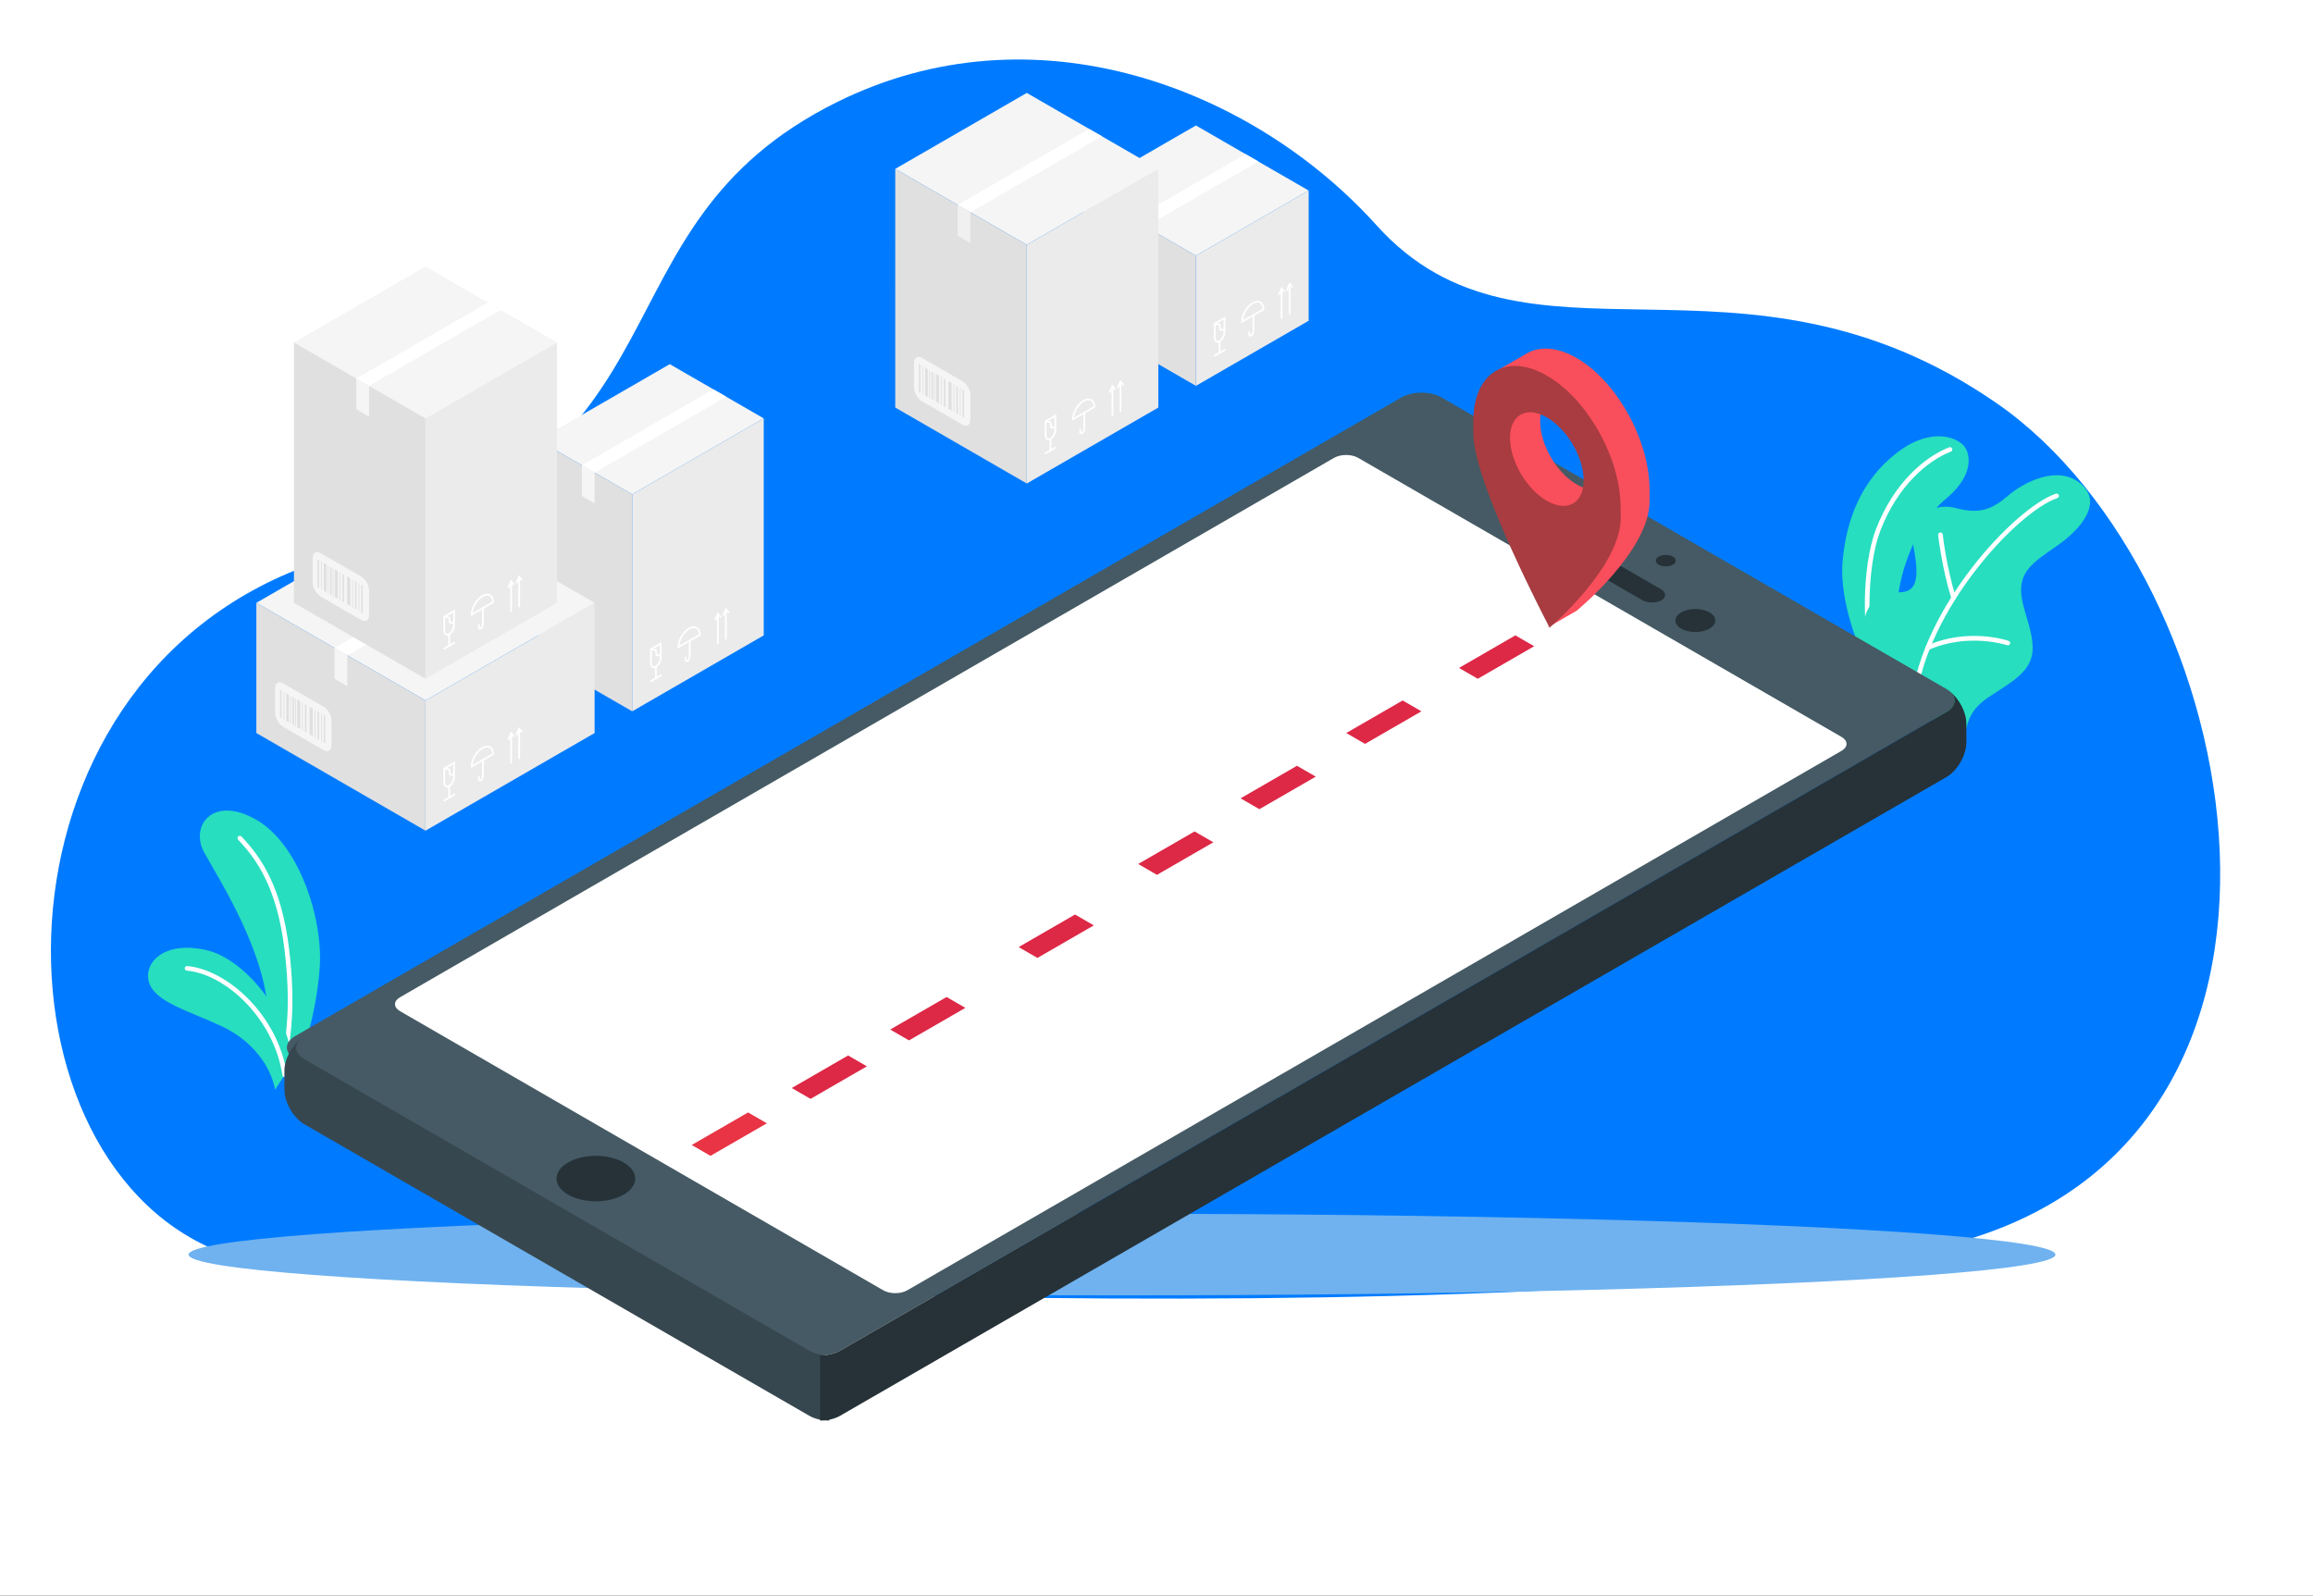 <?xml version="1.0" encoding="utf-8"?>
<!-- Generator: Adobe Illustrator 16.0.3, SVG Export Plug-In . SVG Version: 6.00 Build 0)  -->
<!DOCTYPE svg PUBLIC "-//W3C//DTD SVG 1.1//EN" "http://www.w3.org/Graphics/SVG/1.1/DTD/svg11.dtd">
<svg version="1.1" id="Capa_1" xmlns="http://www.w3.org/2000/svg" xmlns:xlink="http://www.w3.org/1999/xlink" x="0px" y="0px"
	 width="500px" height="344.914px" viewBox="0 -20.086 500 344.914" enable-background="new 0 -20.086 500 344.914"
	 xml:space="preserve">
<rect x="0" y="-20.086" width="500" height="344.914" fill="#333333" stroke="none"/>
<path id="XMLID_28538_" fill="#F5F5F5" d="M96.533,283.917c84.977,44.394,222.75,44.394,307.727,0.001
	c84.978-44.395,84.978-116.367,0-160.76c-84.978-44.393-222.751-44.393-307.729-0.001C11.555,167.549,11.555,239.523,96.533,283.917
	z"/>
<rect x="-36.665" y="-81.357" fill="#FFFFFF" width="561.129" height="424.957"/>
<g>
	<path fill="#007BFF" d="M180.757,2.07c42.955-21.401,90.179-3.011,116.805,26.538c32.154,35.681,78.668,0.083,134.139,38.523
		c54.302,37.627,77.652,159.821-10.799,181.943c-82.142,20.548-357.234,9.264-376.507,0.08
		C-5.122,225.568-3.119,120.207,74.5,99.662C152.12,79.116,126.198,29.254,180.757,2.07z"/>
	<ellipse fill="#6FB2EF" cx="242.539" cy="251.112" rx="201.781" ry="8.817"/>
</g>
<g id="Plants">
	<g>
		<path id="XMLID_28833_" fill="#27DEBF" d="M64.806,209.455c0,0,3.517-9.674,4.301-20.223c0.784-10.547-4.323-26.695-13.688-32.104
			c-9.365-5.408-14.425,1.277-11.287,7.036s13.729,21.954,13.861,35.956L64.806,209.455z"/>
		<path id="XMLID_28544_" fill="#FFFFFF" d="M61.545,209.225c-0.027,0-0.055-0.002-0.082-0.007
			c-0.272-0.045-0.457-0.302-0.412-0.573l0.021-0.131c0.786-4.758,1.862-11.273,0.448-23.183
			c-1.591-13.399-5.967-19.599-10.037-23.896c-0.188-0.2-0.181-0.517,0.021-0.707c0.201-0.188,0.517-0.18,0.707,0.02
			c4.183,4.416,8.679,10.777,10.303,24.467c1.432,12.049,0.342,18.646-0.454,23.463l-0.021,0.129
			C61.997,209.051,61.785,209.225,61.545,209.225z"/>
		<path id="XMLID_28828_" fill="#27DEBF" d="M59.48,215.452c-0.972-4.943-4.661-10.496-11.687-13.763
			c-7.026-3.269-14.253-5.174-15.563-9.381c-1.307-4.209,3.14-9.08,12.292-7.037c9.153,2.045,18.96,15.645,18.438,24.797
			L59.48,215.452z"/>
		<path id="XMLID_28543_" fill="#FFFFFF" d="M61.543,212.762c-0.243,0-0.456-0.178-0.493-0.425
			c-1.874-12.399-12.393-21.864-20.661-22.604c-0.273-0.024-0.478-0.269-0.453-0.543c0.024-0.276,0.271-0.474,0.543-0.453
			c8.639,0.772,19.617,10.596,21.561,23.451c0.042,0.272-0.146,0.527-0.419,0.568C61.594,212.76,61.568,212.762,61.543,212.762z"/>
	</g>
	<g>
		<path id="XMLID_28822_" fill="#27DEBF" d="M402.211,120.469c0,0-4.666-10.316-3.9-19.163c0.781-9.047,4.012-17.517,11.676-23.468
			c7.665-5.951,13.627-3.253,14.892-1.076c1.264,2.177,1.292,6.47-4.418,11.14c-5.71,4.67-11.949,17.421-10.185,30.158l-2.622,7.45
			L402.211,120.469z"/>
		<path id="XMLID_28542_" fill="#FFFFFF" d="M405.029,121.452c-0.177,0-0.349-0.095-0.438-0.261
			c-1.946-3.584-2.242-18.452,0.896-26.769c3.818-10.118,10.703-15.837,15.873-17.815c0.255-0.098,0.547,0.03,0.646,0.288
			c0.099,0.258-0.03,0.547-0.288,0.646c-4.969,1.901-11.595,7.427-15.295,17.235c-2.996,7.941-2.775,22.582-0.952,25.938
			c0.132,0.243,0.042,0.546-0.201,0.678C405.192,121.432,405.11,121.452,405.029,121.452z"/>
		<path id="XMLID_28817_" fill="#27DEBF" d="M424.276,141.993c0.782-5.142,0.907-8.3,5.697-11.447
			c4.791-3.147,9.054-5.377,9.396-9.87c0.343-4.493-2.618-9.556-2.467-13.474c0.152-3.918,2.554-5.757,7.614-9.204
			c5.06-3.447,10.247-9.324,5.275-13.518c-4.972-4.193-12.382-0.297-15.759,2.628c-3.377,2.925-6.118,4.006-11.296,2.628
			c-5.179-1.378-10.245,2.208-9.014,8.815c1.231,6.606,0.595,9.613-3.572,9.381s-10.282,4.097-5.386,14.071L424.276,141.993z"/>
		<path id="XMLID_28541_" fill="#FFFFFF" d="M413.727,131.682c-0.021,0-0.04-0.001-0.062-0.003c-0.272-0.033-0.47-0.281-0.437-0.556
			c2.375-19.952,22.173-41.371,31.176-44.487c0.255-0.089,0.545,0.048,0.636,0.309c0.091,0.261-0.048,0.546-0.31,0.636
			c-8.805,3.047-28.176,24.062-30.51,43.66C414.191,131.496,413.976,131.682,413.727,131.682z"/>
		<path id="XMLID_28540_" fill="#FFFFFF" d="M422.297,109.646c-0.215,0-0.412-0.139-0.479-0.354
			c-2.108-6.91-2.842-13.66-2.849-13.727c-0.029-0.274,0.17-0.521,0.443-0.55c0.272-0.029,0.521,0.169,0.551,0.444
			c0.007,0.066,0.729,6.725,2.812,13.541c0.08,0.264-0.068,0.543-0.332,0.624C422.395,109.639,422.345,109.646,422.297,109.646z"/>
		<path id="XMLID_28539_" fill="#FFFFFF" d="M416.707,120.442c-0.19,0-0.375-0.111-0.457-0.298
			c-0.111-0.253,0.004-0.548,0.257-0.659c8.98-3.959,17.341-1.16,17.691-1.039c0.261,0.09,0.399,0.374,0.311,0.635
			c-0.089,0.261-0.373,0.402-0.636,0.31c-0.084-0.027-8.349-2.788-16.965,1.009C416.844,120.428,416.775,120.442,416.707,120.442z"
			/>
	</g>
</g>
<g id="Boxes">
	<g>
		<polygon id="XMLID_29161_" fill="#F5F5F5" points="282.892,21.108 258.52,7.037 234.157,21.107 258.52,35.179 		"/>
		<polygon id="XMLID_29159_" fill="#EBEBEB" points="258.52,63.321 282.892,49.25 282.892,21.108 258.52,35.178 		"/>
		<g id="XMLID_28506_">
			<path id="XMLID_28611_" fill="#FFFFFF" d="M263.216,53.986c-0.131,0-0.254-0.032-0.366-0.097
				c-0.29-0.167-0.457-0.536-0.457-1.011v-2.981c0-0.002,0-0.004,0-0.006V49.67l0.152,0.027l2.338-1.373v3.333
				c0,0.848-0.506,1.804-1.151,2.176C263.556,53.935,263.38,53.986,263.216,53.986z M262.768,50.117v2.761
				c0,0.337,0.1,0.587,0.271,0.687c0.171,0.099,0.368,0.023,0.507-0.056c0.521-0.302,0.964-1.15,0.964-1.852v-0.244h-0.866
				l-0.17-1.169L262.768,50.117z M263.966,51.037h0.542v-2.058l-1.396,0.819l0.69,0.124L263.966,51.037z"/>
		</g>
		<g id="XMLID_28505_">
			<path id="XMLID_28610_" fill="#FFFFFF" d="M263.638,56.363c-0.104,0-0.188-0.084-0.188-0.188V53.67
				c0-0.104,0.084-0.188,0.188-0.188c0.104,0,0.188,0.084,0.188,0.188v2.505C263.825,56.279,263.741,56.363,263.638,56.363z"/>
		</g>
		<g id="XMLID_28504_">
			<path id="XMLID_28609_" fill="#FFFFFF" d="M262.549,56.991c-0.064,0-0.128-0.034-0.162-0.094
				c-0.052-0.09-0.021-0.205,0.068-0.256l2.177-1.257c0.087-0.05,0.204-0.021,0.256,0.069c0.052,0.09,0.021,0.205-0.068,0.256
				l-2.177,1.257C262.613,56.983,262.581,56.991,262.549,56.991z"/>
		</g>
		<g id="XMLID_28502_">
			<path id="XMLID_28608_" fill="#FFFFFF" d="M270.306,52.677c-0.073,0-0.143-0.018-0.204-0.053
				c-0.143-0.082-0.225-0.246-0.225-0.451V51.66c0-0.104,0.084-0.188,0.188-0.188c0.104,0,0.188,0.084,0.188,0.188v0.514
				c0,0.077,0.021,0.117,0.035,0.125c0.014,0.008,0.059,0.005,0.124-0.032c0.164-0.097,0.348-0.469,0.348-0.847v-3.331
				c0-0.104,0.084-0.188,0.188-0.188c0.104,0,0.188,0.084,0.188,0.188v3.331c0,0.488-0.229,0.992-0.533,1.17
				C270.502,52.648,270.4,52.677,270.306,52.677z"/>
		</g>
		<g id="XMLID_28501_">
			<path id="XMLID_28605_" fill="#FFFFFF" d="M268.331,49.765V49.44c0-1.527,1.075-3.39,2.397-4.154
				c0.677-0.39,1.323-0.447,1.817-0.161c0.495,0.286,0.769,0.874,0.769,1.654v0.108L268.331,49.765z M271.852,45.32
				c-0.282,0-0.601,0.098-0.935,0.291c-1.124,0.649-2.056,2.159-2.193,3.494l4.215-2.433c-0.021-0.586-0.226-1.019-0.579-1.223
				C272.21,45.363,272.038,45.32,271.852,45.32z"/>
		</g>
		<g id="XMLID_28497_">
			<g id="XMLID_28499_">
				<path id="XMLID_28604_" fill="#FFFFFF" d="M277.039,48.839c-0.104,0-0.188-0.084-0.188-0.188v-6.38
					c0-0.104,0.084-0.188,0.188-0.188c0.104,0,0.188,0.084,0.188,0.188v6.38C277.227,48.755,277.143,48.839,277.039,48.839z"/>
			</g>
			<g id="XMLID_28498_">
				<path id="XMLID_28603_" fill="#FFFFFF" d="M276.49,43.726c-0.024,0-0.05-0.005-0.073-0.016c-0.097-0.041-0.14-0.151-0.099-0.247
					l0.667-1.541l0.744,0.859c0.068,0.078,0.061,0.196-0.019,0.264c-0.081,0.067-0.197,0.06-0.266-0.019l-0.354-0.408l-0.431,0.994
					C276.632,43.684,276.563,43.726,276.49,43.726z"/>
			</g>
		</g>
		<g id="XMLID_28494_">
			<g id="XMLID_28496_">
				<path id="XMLID_28602_" fill="#FFFFFF" d="M278.773,47.85c-0.104,0-0.188-0.084-0.188-0.188v-6.38
					c0-0.104,0.084-0.188,0.188-0.188c0.104,0,0.188,0.084,0.188,0.188v6.38C278.961,47.766,278.877,47.85,278.773,47.85z"/>
			</g>
			<g id="XMLID_28495_">
				<path id="XMLID_28601_" fill="#FFFFFF" d="M278.225,42.738c-0.024,0-0.05-0.005-0.074-0.016
					c-0.096-0.041-0.139-0.151-0.098-0.247l0.667-1.541l0.744,0.859c0.067,0.078,0.06,0.196-0.02,0.264
					c-0.08,0.067-0.196,0.06-0.265-0.019l-0.354-0.408l-0.432,0.994C278.366,42.695,278.297,42.738,278.225,42.738z"/>
			</g>
		</g>
		<polygon id="XMLID_29129_" fill="#E0E0E0" points="258.52,63.321 234.147,49.25 234.157,21.107 258.52,35.179 		"/>
		<polygon id="XMLID_28275_" fill="#FFFFFF" points="247.656,28.906 272.015,14.827 269.26,13.235 244.901,27.314 		"/>
		<path id="XMLID_29122_" fill="#27DEBF" d="M237.854,37.242l8.723,5.036c0.957,0.552,1.731,1.896,1.731,3v5.381
			c0,1.104-0.774,1.552-1.731,1l-8.724-5.036c-0.957-0.552-1.731-1.896-1.731-3v-5.381
			C236.122,37.137,236.897,36.689,237.854,37.242z"/>
		<g id="XMLID_28487_">
			<polygon id="XMLID_29120_" fill="#27DEBF" points="237.178,38.587 237.509,38.779 237.509,44.755 237.178,44.563 			"/>
		</g>
		<g id="XMLID_28486_">
			<polygon id="XMLID_29118_" fill="#27DEBF" points="238.527,39.366 239.098,39.702 239.098,45.678 238.527,45.342 			"/>
		</g>
		<g id="XMLID_28485_">
			<polygon id="XMLID_29116_" fill="#27DEBF" points="239.876,40.145 240.208,40.336 240.207,46.312 239.876,46.121 			"/>
		</g>
		<g id="XMLID_28484_">
			<polygon id="XMLID_29114_" fill="#27DEBF" points="240.893,40.721 241.557,41.114 241.556,47.091 240.893,46.697 			"/>
		</g>
		<g id="XMLID_28483_">
			<polygon id="XMLID_29112_" fill="#27DEBF" points="242.574,41.701 242.906,41.893 242.905,47.869 242.574,47.678 			"/>
		</g>
		<g id="XMLID_28482_">
			<polygon id="XMLID_29110_" fill="#27DEBF" points="243.545,42.25 244.255,42.671 244.254,48.647 243.545,48.226 			"/>
		</g>
		<g id="XMLID_28481_">
			<polygon id="XMLID_29108_" fill="#27DEBF" points="245.272,43.258 245.604,43.45 245.604,49.426 245.272,49.235 			"/>
		</g>
		<g id="XMLID_28480_">
			<polygon id="XMLID_29106_" fill="#27DEBF" points="246.042,43.696 246.208,43.792 246.208,49.769 246.042,49.673 			"/>
		</g>
		<g id="XMLID_28479_">
			<polygon id="XMLID_29104_" fill="#27DEBF" points="244.657,42.933 244.823,43.029 244.823,49.005 244.657,48.909 			"/>
		</g>
		<g id="XMLID_28478_">
			<polygon id="XMLID_29102_" fill="#27DEBF" points="241.939,41.341 242.105,41.437 242.105,47.413 241.939,47.317 			"/>
		</g>
		<g id="XMLID_28477_">
			<polygon id="XMLID_29100_" fill="#27DEBF" points="240.452,40.487 240.617,40.583 240.617,46.559 240.451,46.463 			"/>
		</g>
		<g id="XMLID_28476_">
			<polygon id="XMLID_29098_" fill="#27DEBF" points="239.382,39.897 239.548,39.993 239.548,45.969 239.382,45.873 			"/>
		</g>
		<g id="XMLID_28475_">
			<polygon id="XMLID_29096_" fill="#27DEBF" points="237.933,39.017 238.099,39.113 238.099,45.089 237.933,44.993 			"/>
		</g>
		<g id="XMLID_28474_">
			<polygon id="XMLID_29094_" fill="#27DEBF" points="246.622,44.037 246.953,44.229 246.953,50.205 246.621,50.013 			"/>
		</g>
		<polygon id="XMLID_29089_" fill="#F5F5F5" points="250.395,16.417 221.96,0 193.526,16.417 221.96,32.833 		"/>
		<polygon id="XMLID_28274_" fill="#FFFFFF" points="209.774,25.796 238.208,9.379 235.451,7.789 207.019,24.205 		"/>
		<polygon id="XMLID_29087_" fill="#EBEBEB" points="221.961,84.428 250.395,68.012 250.395,16.417 221.96,32.833 		"/>
		<path id="XMLID_28597_" fill="#FFFFFF" d="M226.656,75.093c-0.131,0-0.254-0.032-0.365-0.097c-0.29-0.167-0.457-0.536-0.457-1.011
			v-2.981c0-0.002,0-0.004,0-0.006v-0.221l0.151,0.027l2.338-1.373v3.333c0,0.848-0.506,1.804-1.15,2.176
			C226.996,75.042,226.82,75.093,226.656,75.093z M226.208,71.225v2.761c0,0.337,0.099,0.587,0.27,0.687
			c0.169,0.098,0.369,0.023,0.507-0.056c0.522-0.302,0.965-1.15,0.965-1.852V72.52h-0.865l-0.171-1.169L226.208,71.225z
			 M227.407,72.145h0.54v-2.058l-1.395,0.819l0.69,0.124L227.407,72.145z"/>
		<path id="XMLID_28596_" fill="#FFFFFF" d="M227.078,77.47c-0.104,0-0.188-0.084-0.188-0.188v-2.505
			c0-0.104,0.084-0.188,0.188-0.188c0.104,0,0.188,0.084,0.188,0.188v2.505C227.266,77.386,227.182,77.47,227.078,77.47z"/>
		<path id="XMLID_28595_" fill="#FFFFFF" d="M225.99,78.099c-0.064,0-0.129-0.034-0.162-0.094c-0.053-0.09-0.021-0.205,0.067-0.256
			l2.177-1.257c0.089-0.05,0.204-0.021,0.257,0.069c0.052,0.09,0.021,0.205-0.068,0.256l-2.177,1.257
			C226.055,78.09,226.022,78.099,225.99,78.099z"/>
		<path id="XMLID_28594_" fill="#FFFFFF" d="M233.747,73.785c-0.073,0-0.144-0.018-0.204-0.053
			c-0.144-0.082-0.226-0.246-0.226-0.451v-0.514c0-0.104,0.084-0.188,0.188-0.188c0.104,0,0.188,0.084,0.188,0.188v0.514
			c0,0.077,0.021,0.117,0.035,0.125c0.02,0.008,0.06,0.006,0.123-0.032c0.165-0.097,0.35-0.47,0.35-0.848v-3.331
			c0-0.104,0.084-0.188,0.188-0.188c0.104,0,0.188,0.084,0.188,0.188v3.331c0,0.488-0.229,0.991-0.533,1.171
			C233.942,73.756,233.842,73.785,233.747,73.785z"/>
		<path id="XMLID_28591_" fill="#FFFFFF" d="M231.772,70.872v-0.325c0-1.527,1.076-3.391,2.398-4.154
			c0.677-0.39,1.321-0.447,1.815-0.161c0.495,0.286,0.77,0.874,0.77,1.654v0.108L231.772,70.872z M235.293,66.428
			c-0.282,0-0.602,0.098-0.936,0.291c-1.124,0.648-2.055,2.159-2.192,3.494l4.214-2.433c-0.021-0.587-0.227-1.02-0.579-1.223
			C235.65,66.47,235.479,66.428,235.293,66.428z"/>
		<path id="XMLID_28590_" fill="#FFFFFF" d="M240.48,69.946c-0.104,0-0.188-0.084-0.188-0.188v-6.38
			c0-0.104,0.084-0.188,0.188-0.188c0.104,0,0.188,0.084,0.188,0.188v6.38C240.668,69.862,240.584,69.946,240.48,69.946z"/>
		<path id="XMLID_28589_" fill="#FFFFFF" d="M239.932,64.833c-0.024,0-0.05-0.005-0.074-0.016c-0.096-0.041-0.139-0.151-0.098-0.247
			l0.667-1.541l0.744,0.859c0.067,0.078,0.06,0.196-0.02,0.264c-0.08,0.067-0.196,0.059-0.265-0.019l-0.354-0.408l-0.432,0.994
			C240.073,64.792,240.004,64.833,239.932,64.833z"/>
		<path id="XMLID_28588_" fill="#FFFFFF" d="M242.214,68.958c-0.104,0-0.188-0.084-0.188-0.188v-6.38
			c0-0.104,0.084-0.188,0.188-0.188c0.104,0,0.188,0.084,0.188,0.188v6.38C242.401,68.874,242.317,68.958,242.214,68.958z"/>
		<path id="XMLID_28587_" fill="#FFFFFF" d="M241.666,63.845c-0.025,0-0.05-0.005-0.074-0.016c-0.096-0.041-0.139-0.151-0.098-0.247
			l0.667-1.541l0.743,0.859c0.068,0.078,0.061,0.196-0.019,0.264c-0.08,0.067-0.196,0.06-0.265-0.019l-0.354-0.408l-0.431,0.994
			C241.808,63.803,241.738,63.845,241.666,63.845z"/>
		<polygon id="XMLID_29057_" fill="#E0E0E0" points="221.96,84.429 193.527,68.012 193.526,16.417 221.96,32.833 		"/>
		<path id="XMLID_29050_" fill="#F5F5F5" d="M199.312,57.282l8.722,5.036c0.956,0.552,1.731,1.896,1.731,3v5.381
			c0,1.104-0.775,1.552-1.731,1l-8.724-5.036c-0.957-0.552-1.731-1.896-1.731-3v-5.381C197.58,57.178,198.355,56.73,199.312,57.282z
			"/>
		<polygon id="XMLID_29048_" fill="#E0E0E0" points="198.636,58.627 198.967,58.819 198.967,64.795 198.636,64.604 		"/>
		<polygon id="XMLID_29046_" fill="#E0E0E0" points="199.985,59.406 200.557,59.742 200.556,65.718 199.985,65.382 		"/>
		<polygon id="XMLID_29044_" fill="#E0E0E0" points="201.334,60.185 201.666,60.376 201.666,66.353 201.334,66.161 		"/>
		<polygon id="XMLID_29042_" fill="#E0E0E0" points="202.352,60.761 203.015,61.154 203.015,67.131 202.352,66.738 		"/>
		<polygon id="XMLID_29040_" fill="#E0E0E0" points="204.032,61.742 204.364,61.933 204.364,67.91 204.032,67.718 		"/>
		<polygon id="XMLID_29038_" fill="#E0E0E0" points="205.004,62.29 205.713,62.711 205.713,68.688 205.004,68.267 		"/>
		<polygon id="XMLID_29036_" fill="#E0E0E0" points="206.73,63.299 207.062,63.49 207.062,69.466 206.73,69.275 		"/>
		<polygon id="XMLID_29034_" fill="#E0E0E0" points="207.5,63.737 207.666,63.833 207.666,69.809 207.5,69.713 		"/>
		<polygon id="XMLID_29032_" fill="#E0E0E0" points="206.115,62.973 206.281,63.069 206.281,69.045 206.115,68.95 		"/>
		<polygon id="XMLID_29030_" fill="#E0E0E0" points="203.398,61.381 203.563,61.477 203.563,67.454 203.398,67.358 		"/>
		<polygon id="XMLID_29028_" fill="#E0E0E0" points="201.91,60.527 202.076,60.623 202.075,66.6 201.91,66.504 		"/>
		<polygon id="XMLID_29026_" fill="#E0E0E0" points="200.841,59.937 201.006,60.033 201.006,66.009 200.841,65.914 		"/>
		<polygon id="XMLID_29024_" fill="#E0E0E0" points="199.391,59.057 199.557,59.153 199.557,65.129 199.391,65.034 		"/>
		<polygon id="XMLID_29022_" fill="#E0E0E0" points="208.08,64.077 208.411,64.269 208.411,70.245 208.08,70.054 		"/>
		<g id="XMLID_28455_">
			<polygon id="XMLID_29055_" fill="#F0F0F0" points="207.019,30.863 209.774,32.454 209.774,25.795 207.019,24.205 			"/>
		</g>
	</g>
	<g>
		<g id="XMLID_28451_">
			<polygon id="XMLID_29017_" fill="#F5F5F5" points="165.093,70.357 144.782,58.631 116.348,75.047 136.659,86.774 			"/>
		</g>
		<g id="XMLID_28450_">
			<polygon id="XMLID_29015_" fill="#EBEBEB" points="136.659,133.678 165.093,117.261 165.093,70.357 136.659,86.773 			"/>
		</g>
		<g id="XMLID_28446_">
			<g id="XMLID_28449_">
				<path id="XMLID_28583_" fill="#FFFFFF" d="M141.354,124.342c-0.13,0-0.253-0.032-0.365-0.097
					c-0.289-0.167-0.456-0.536-0.456-1.011v-2.981c0-0.002,0-0.004,0-0.006v-0.221l0.151,0.027l2.338-1.373v3.333
					c0,0.848-0.506,1.804-1.15,2.176C141.693,124.291,141.519,124.342,141.354,124.342z M140.906,120.474v2.761
					c0,0.337,0.1,0.587,0.271,0.686c0.168,0.097,0.368,0.023,0.507-0.056c0.522-0.302,0.964-1.149,0.964-1.852v-0.244h-0.864
					l-0.172-1.17L140.906,120.474z M142.105,121.394h0.541v-2.058l-1.395,0.818l0.689,0.124L142.105,121.394z"/>
			</g>
			<g id="XMLID_28448_">
				<path id="XMLID_28582_" fill="#FFFFFF" d="M141.776,126.72c-0.104,0-0.188-0.084-0.188-0.188v-2.505
					c0-0.104,0.084-0.188,0.188-0.188c0.104,0,0.188,0.084,0.188,0.188v2.505C141.964,126.636,141.88,126.72,141.776,126.72z"/>
			</g>
			<g id="XMLID_28447_">
				<path id="XMLID_28581_" fill="#FFFFFF" d="M140.688,127.348c-0.063,0-0.128-0.034-0.162-0.094
					c-0.052-0.09-0.021-0.205,0.068-0.256l2.178-1.257c0.087-0.05,0.204-0.021,0.256,0.069c0.053,0.09,0.021,0.205-0.067,0.256
					l-2.178,1.257C140.752,127.34,140.72,127.348,140.688,127.348z"/>
			</g>
		</g>
		<g id="XMLID_28443_">
			<g id="XMLID_28445_">
				<path id="XMLID_28580_" fill="#FFFFFF" d="M148.445,123.034c-0.072,0-0.143-0.018-0.203-0.053
					c-0.144-0.081-0.226-0.246-0.226-0.45v-0.514c0-0.104,0.084-0.188,0.188-0.188c0.104,0,0.188,0.084,0.188,0.188v0.514
					c0,0.077,0.021,0.117,0.035,0.125c0.015,0.007,0.06,0.006,0.123-0.032c0.165-0.097,0.349-0.469,0.349-0.848v-3.331
					c0-0.104,0.084-0.188,0.188-0.188c0.104,0,0.188,0.084,0.188,0.188v3.331c0,0.488-0.229,0.992-0.533,1.171
					C148.641,123.005,148.54,123.034,148.445,123.034z"/>
			</g>
			<g id="XMLID_28444_">
				<path id="XMLID_28577_" fill="#FFFFFF" d="M146.471,120.121v-0.325c0-1.527,1.076-3.391,2.398-4.154
					c0.677-0.389,1.32-0.446,1.815-0.161c0.495,0.286,0.77,0.874,0.77,1.654v0.108L146.471,120.121z M149.991,115.677
					c-0.282,0-0.602,0.098-0.936,0.291c-1.124,0.648-2.055,2.159-2.193,3.494l4.215-2.433c-0.021-0.587-0.227-1.019-0.579-1.223
					C150.349,115.72,150.178,115.677,149.991,115.677z"/>
			</g>
		</g>
		<g id="XMLID_28436_">
			<g id="XMLID_28440_">
				<g id="XMLID_28442_">
					<path id="XMLID_28576_" fill="#FFFFFF" d="M155.179,119.196c-0.104,0-0.188-0.084-0.188-0.188v-6.38
						c0-0.104,0.084-0.188,0.188-0.188c0.104,0,0.188,0.084,0.188,0.188v6.38C155.366,119.112,155.282,119.196,155.179,119.196z"/>
				</g>
				<g id="XMLID_28441_">
					<path id="XMLID_28575_" fill="#FFFFFF" d="M154.63,114.083c-0.025,0-0.05-0.005-0.074-0.016
						c-0.096-0.041-0.139-0.151-0.098-0.247l0.667-1.541l0.744,0.859c0.067,0.078,0.06,0.196-0.02,0.264
						c-0.081,0.067-0.197,0.06-0.265-0.019l-0.354-0.408l-0.431,0.994C154.771,114.041,154.702,114.083,154.63,114.083z"/>
				</g>
			</g>
			<g id="XMLID_28437_">
				<g id="XMLID_28439_">
					<path id="XMLID_28574_" fill="#FFFFFF" d="M156.912,118.207c-0.104,0-0.188-0.084-0.188-0.188v-6.38
						c0-0.104,0.084-0.188,0.188-0.188c0.104,0,0.188,0.084,0.188,0.188v6.38C157.1,118.123,157.016,118.207,156.912,118.207z"/>
				</g>
				<g id="XMLID_28438_">
					<path id="XMLID_28573_" fill="#FFFFFF" d="M156.364,113.094c-0.024,0-0.05-0.005-0.073-0.016
						c-0.097-0.041-0.14-0.151-0.099-0.247l0.667-1.541l0.744,0.859c0.068,0.078,0.061,0.196-0.019,0.264
						c-0.08,0.067-0.197,0.06-0.266-0.019l-0.354-0.408l-0.431,0.994C156.506,113.052,156.437,113.094,156.364,113.094z"/>
				</g>
			</g>
		</g>
		<g id="XMLID_28435_">
			<polygon id="XMLID_28985_" fill="#E0E0E0" points="136.659,133.678 116.35,121.952 116.348,75.047 136.659,86.774 			"/>
		</g>
		<g id="XMLID_28434_">
			<polygon id="XMLID_28983_" fill="#F5F5F5" points="125.779,87.151 128.534,88.742 128.534,82.083 125.779,80.492 			"/>
		</g>
		<g id="XMLID_28433_">
			<polygon id="XMLID_28273_" fill="#FFFFFF" points="128.534,82.083 156.968,65.667 154.211,64.077 125.779,80.492 			"/>
		</g>
		<g id="XMLID_28343_">
			<polygon id="XMLID_28977_" fill="#F5F5F5" points="128.534,110.226 91.976,89.119 55.417,110.226 91.976,131.333 			"/>
		</g>
		<g id="XMLID_28342_">
			<polygon id="XMLID_28975_" fill="#EBEBEB" points="91.976,159.476 128.535,138.368 128.535,110.226 91.976,131.333 			"/>
		</g>
		<g id="XMLID_28327_">
			<g id="XMLID_28326_">
				<path id="XMLID_28569_" fill="#FFFFFF" d="M96.672,150.141c-0.131,0-0.254-0.032-0.366-0.097
					c-0.29-0.168-0.457-0.537-0.457-1.012v-2.981c0-0.002,0-0.004,0-0.006v-0.221l0.152,0.027l2.338-1.373v3.332
					c0,0.848-0.506,1.804-1.151,2.177C97.012,150.089,96.836,150.141,96.672,150.141z M96.224,146.271v2.761
					c0,0.337,0.099,0.588,0.271,0.687c0.17,0.098,0.368,0.022,0.507-0.056c0.521-0.303,0.964-1.15,0.964-1.853v-0.244H97.1
					l-0.171-1.169L96.224,146.271z M97.423,147.191h0.541v-2.059l-1.396,0.819l0.69,0.123L97.423,147.191z"/>
			</g>
			<g id="XMLID_28329_">
				<path id="XMLID_28568_" fill="#FFFFFF" d="M97.094,152.518c-0.104,0-0.188-0.084-0.188-0.188v-2.505
					c0-0.104,0.085-0.188,0.188-0.188c0.104,0,0.188,0.084,0.188,0.188v2.505C97.281,152.434,97.197,152.518,97.094,152.518z"/>
			</g>
			<g id="XMLID_28357_">
				<path id="XMLID_28567_" fill="#FFFFFF" d="M96.005,153.146c-0.064,0-0.128-0.033-0.162-0.094
					c-0.052-0.09-0.021-0.204,0.068-0.256l2.178-1.257c0.088-0.054,0.204-0.023,0.256,0.068c0.052,0.09,0.021,0.204-0.068,0.256
					l-2.178,1.257C96.069,153.138,96.037,153.146,96.005,153.146z"/>
			</g>
		</g>
		<g id="XMLID_28339_">
			<g id="XMLID_28341_">
				<path id="XMLID_28566_" fill="#FFFFFF" d="M103.763,148.832c-0.073,0-0.143-0.018-0.205-0.053
					c-0.143-0.082-0.225-0.246-0.225-0.451v-0.514c0-0.104,0.084-0.188,0.188-0.188c0.104,0,0.188,0.084,0.188,0.188v0.514
					c0,0.077,0.021,0.117,0.036,0.126c0.015,0.008,0.059,0.005,0.122-0.032c0.165-0.098,0.349-0.47,0.349-0.848v-3.331
					c0-0.104,0.084-0.188,0.188-0.188c0.104,0,0.188,0.084,0.188,0.188v3.331c0,0.488-0.229,0.991-0.532,1.17
					C103.958,148.803,103.857,148.832,103.763,148.832z"/>
			</g>
			<g id="XMLID_28340_">
				<path id="XMLID_28563_" fill="#FFFFFF" d="M101.788,145.92v-0.325c0-1.527,1.074-3.391,2.396-4.154
					c0.677-0.39,1.323-0.447,1.817-0.161c0.496,0.286,0.769,0.874,0.769,1.654v0.108L101.788,145.92z M105.309,141.475
					c-0.283,0-0.602,0.098-0.936,0.291c-1.123,0.648-2.055,2.158-2.192,3.494l4.214-2.434c-0.021-0.586-0.226-1.018-0.579-1.222
					C105.666,141.518,105.495,141.475,105.309,141.475z"/>
			</g>
		</g>
		<g id="XMLID_28332_">
			<g id="XMLID_28336_">
				<g id="XMLID_28338_">
					<path id="XMLID_28562_" fill="#FFFFFF" d="M110.495,144.993c-0.104,0-0.188-0.084-0.188-0.188v-6.38
						c0-0.104,0.084-0.188,0.188-0.188c0.104,0,0.188,0.084,0.188,0.188v6.38C110.683,144.909,110.599,144.993,110.495,144.993z"/>
				</g>
				<g id="XMLID_28337_">
					<path id="XMLID_28561_" fill="#FFFFFF" d="M109.947,139.881c-0.024,0-0.05-0.005-0.073-0.016
						c-0.097-0.041-0.14-0.151-0.099-0.247l0.667-1.541l0.744,0.859c0.068,0.078,0.061,0.196-0.019,0.264
						c-0.08,0.067-0.197,0.059-0.266-0.019l-0.354-0.408l-0.431,0.994C110.089,139.838,110.02,139.881,109.947,139.881z"/>
				</g>
			</g>
			<g id="XMLID_28333_">
				<g id="XMLID_28335_">
					<path id="XMLID_28560_" fill="#FFFFFF" d="M112.229,144.005c-0.104,0-0.188-0.084-0.188-0.188v-6.38
						c0-0.104,0.084-0.188,0.188-0.188c0.104,0,0.188,0.084,0.188,0.188v6.38C112.417,143.921,112.333,144.005,112.229,144.005z"/>
				</g>
				<g id="XMLID_28334_">
					<path id="XMLID_28559_" fill="#FFFFFF" d="M111.681,138.892c-0.025,0-0.05-0.005-0.074-0.016
						c-0.096-0.041-0.139-0.151-0.098-0.247l0.667-1.541l0.744,0.859c0.067,0.078,0.06,0.196-0.02,0.264
						c-0.08,0.067-0.196,0.06-0.265-0.019l-0.354-0.408l-0.432,0.994C111.822,138.85,111.753,138.892,111.681,138.892z"/>
				</g>
			</g>
		</g>
		<g id="XMLID_28331_">
			<polygon id="XMLID_28945_" fill="#E0E0E0" points="91.976,159.476 55.417,138.369 55.417,110.226 91.976,131.333 			"/>
		</g>
		<g id="XMLID_28330_">
			<polygon id="XMLID_28943_" fill="#F5F5F5" points="72.319,126.643 75.075,128.233 75.075,121.575 72.319,119.984 			"/>
		</g>
		<g id="XMLID_28328_">
			<polygon id="XMLID_28272_" fill="#FFFFFF" points="75.075,121.575 111.633,100.468 108.877,98.877 72.319,119.984 			"/>
		</g>
		<path id="XMLID_28938_" fill="#F5F5F5" d="M61.212,127.642l8.722,5.036c0.957,0.553,1.732,1.896,1.732,3v5.381
			c0,1.104-0.775,1.552-1.732,1l-8.723-5.036c-0.957-0.552-1.732-1.896-1.732-3v-5.381C59.48,127.538,60.255,127.09,61.212,127.642z
			"/>
		<g id="XMLID_28381_">
			<polygon id="XMLID_28936_" fill="#E0E0E0" points="60.536,128.987 60.868,129.179 60.867,135.155 60.536,134.964 			"/>
		</g>
		<g id="XMLID_28380_">
			<polygon id="XMLID_28934_" fill="#E0E0E0" points="61.885,129.766 62.457,130.102 62.456,136.078 61.885,135.742 			"/>
		</g>
		<g id="XMLID_28379_">
			<polygon id="XMLID_28932_" fill="#E0E0E0" points="63.234,130.544 63.566,130.736 63.565,136.712 63.234,136.521 			"/>
		</g>
		<g id="XMLID_28378_">
			<polygon id="XMLID_28930_" fill="#E0E0E0" points="64.251,131.121 64.915,131.514 64.915,137.491 64.251,137.098 			"/>
		</g>
		<g id="XMLID_28377_">
			<polygon id="XMLID_28928_" fill="#E0E0E0" points="65.933,132.102 66.264,132.293 66.264,138.27 65.932,138.078 			"/>
		</g>
		<g id="XMLID_28376_">
			<polygon id="XMLID_28926_" fill="#E0E0E0" points="66.904,132.65 67.613,133.071 67.613,139.048 66.904,138.626 			"/>
		</g>
		<g id="XMLID_28375_">
			<polygon id="XMLID_28924_" fill="#E0E0E0" points="68.63,133.659 68.962,133.85 68.962,139.826 68.63,139.635 			"/>
		</g>
		<g id="XMLID_28361_">
			<polygon id="XMLID_28922_" fill="#E0E0E0" points="69.4,134.097 69.566,134.192 69.566,140.168 69.4,140.073 			"/>
		</g>
		<g id="XMLID_28362_">
			<polygon id="XMLID_28920_" fill="#E0E0E0" points="68.016,133.333 68.181,133.429 68.181,139.405 68.016,139.31 			"/>
		</g>
		<g id="XMLID_28363_">
			<polygon id="XMLID_28918_" fill="#E0E0E0" points="65.298,131.741 65.464,131.837 65.463,137.813 65.298,137.718 			"/>
		</g>
		<g id="XMLID_28364_">
			<polygon id="XMLID_28916_" fill="#E0E0E0" points="63.81,130.887 63.976,130.983 63.975,136.959 63.81,136.864 			"/>
		</g>
		<g id="XMLID_28365_">
			<polygon id="XMLID_28914_" fill="#E0E0E0" points="62.741,130.297 62.906,130.393 62.906,136.369 62.741,136.273 			"/>
		</g>
		<g id="XMLID_28366_">
			<polygon id="XMLID_28912_" fill="#E0E0E0" points="61.292,129.417 61.457,129.513 61.457,135.489 61.292,135.394 			"/>
		</g>
		<g id="XMLID_28374_">
			<polygon id="XMLID_28910_" fill="#E0E0E0" points="69.979,134.437 70.311,134.628 70.311,140.605 69.979,140.414 			"/>
		</g>
		<g id="XMLID_28412_">
			<polygon id="XMLID_28906_" fill="#F5F5F5" points="120.41,53.94 91.976,37.524 63.542,53.94 91.976,70.357 			"/>
		</g>
		<g id="XMLID_28411_">
			<polygon id="XMLID_28904_" fill="#EBEBEB" points="91.976,126.642 120.411,110.226 120.411,53.94 91.976,70.357 			"/>
		</g>
		<g id="XMLID_28407_">
			<g id="XMLID_28410_">
				<path id="XMLID_28555_" fill="#FFFFFF" d="M96.672,117.307c-0.131,0-0.254-0.032-0.366-0.097
					c-0.29-0.167-0.457-0.536-0.457-1.011v-2.981c0-0.002,0-0.004,0-0.006v-0.221l0.152,0.027l2.338-1.373v3.333
					c0,0.847-0.506,1.803-1.151,2.176C97.012,117.256,96.836,117.307,96.672,117.307z M96.224,113.438v2.761
					c0,0.337,0.099,0.587,0.271,0.687c0.17,0.099,0.368,0.023,0.507-0.056c0.521-0.302,0.964-1.15,0.964-1.852v-0.245H97.1
					l-0.171-1.169L96.224,113.438z M97.423,114.358h0.541V112.3l-1.396,0.819l0.69,0.124L97.423,114.358z"/>
			</g>
			<g id="XMLID_28409_">
				<path id="XMLID_28554_" fill="#FFFFFF" d="M97.094,119.685c-0.104,0-0.188-0.084-0.188-0.188v-2.505
					c0-0.104,0.085-0.188,0.188-0.188c0.104,0,0.188,0.084,0.188,0.188v2.505C97.281,119.601,97.197,119.685,97.094,119.685z"/>
			</g>
			<g id="XMLID_28408_">
				<path id="XMLID_28553_" fill="#FFFFFF" d="M96.005,120.313c-0.064,0-0.128-0.034-0.162-0.094
					c-0.052-0.09-0.021-0.205,0.068-0.256l2.178-1.257c0.088-0.051,0.204-0.021,0.256,0.069c0.052,0.09,0.021,0.205-0.068,0.256
					l-2.178,1.257C96.069,120.305,96.037,120.313,96.005,120.313z"/>
			</g>
		</g>
		<g id="XMLID_28404_">
			<g id="XMLID_28406_">
				<path id="XMLID_28552_" fill="#FFFFFF" d="M103.763,115.999c-0.073,0-0.144-0.018-0.205-0.053
					c-0.143-0.082-0.225-0.246-0.225-0.45v-0.514c0-0.104,0.084-0.188,0.188-0.188c0.104,0,0.188,0.084,0.188,0.188v0.514
					c0,0.077,0.021,0.117,0.035,0.125c0.018,0.009,0.06,0.006,0.124-0.032c0.164-0.097,0.348-0.469,0.348-0.848v-3.331
					c0-0.104,0.084-0.188,0.188-0.188c0.104,0,0.188,0.084,0.188,0.188v3.331c0,0.489-0.229,0.992-0.533,1.171
					C103.958,115.97,103.857,115.999,103.763,115.999z"/>
			</g>
			<g id="XMLID_28405_">
				<path id="XMLID_28549_" fill="#FFFFFF" d="M101.788,113.086v-0.325c0-1.527,1.074-3.391,2.396-4.154
					c0.677-0.39,1.323-0.447,1.817-0.161c0.496,0.286,0.769,0.874,0.769,1.654v0.108L101.788,113.086z M105.309,108.642
					c-0.283,0-0.602,0.098-0.936,0.291c-1.123,0.648-2.055,2.159-2.192,3.494l4.214-2.433c-0.021-0.586-0.226-1.018-0.579-1.222
					C105.666,108.685,105.495,108.642,105.309,108.642z"/>
			</g>
		</g>
		<g id="XMLID_28397_">
			<g id="XMLID_28401_">
				<g id="XMLID_28403_">
					<path id="XMLID_28548_" fill="#FFFFFF" d="M110.495,112.16c-0.104,0-0.188-0.084-0.188-0.188v-6.38
						c0-0.104,0.084-0.188,0.188-0.188c0.104,0,0.188,0.084,0.188,0.188v6.38C110.683,112.076,110.599,112.16,110.495,112.16z"/>
				</g>
				<g id="XMLID_28402_">
					<path id="XMLID_28547_" fill="#FFFFFF" d="M109.947,107.048c-0.024,0-0.05-0.005-0.073-0.016
						c-0.097-0.041-0.14-0.151-0.099-0.247l0.667-1.541l0.744,0.859c0.068,0.078,0.061,0.196-0.019,0.264
						c-0.08,0.067-0.197,0.059-0.266-0.019l-0.354-0.408l-0.431,0.994C110.089,107.005,110.02,107.048,109.947,107.048z"/>
				</g>
			</g>
			<g id="XMLID_28398_">
				<g id="XMLID_28400_">
					<path id="XMLID_28546_" fill="#FFFFFF" d="M112.229,111.171c-0.104,0-0.188-0.084-0.188-0.188v-6.38
						c0-0.104,0.084-0.188,0.188-0.188c0.104,0,0.188,0.084,0.188,0.188v6.38C112.417,111.087,112.333,111.171,112.229,111.171z"/>
				</g>
				<g id="XMLID_28399_">
					<path id="XMLID_28545_" fill="#FFFFFF" d="M111.681,106.059c-0.025,0-0.05-0.005-0.074-0.016
						c-0.096-0.041-0.139-0.151-0.098-0.247l0.667-1.541l0.744,0.859c0.067,0.078,0.06,0.196-0.02,0.264
						c-0.08,0.067-0.196,0.059-0.265-0.019l-0.354-0.408l-0.432,0.994C111.822,106.017,111.753,106.059,111.681,106.059z"/>
				</g>
			</g>
		</g>
		<g id="XMLID_28396_">
			<polygon id="XMLID_28874_" fill="#E0E0E0" points="91.976,126.643 63.542,110.226 63.542,53.94 91.976,70.357 			"/>
		</g>
		<g id="XMLID_28395_">
			<polygon id="XMLID_28872_" fill="#F5F5F5" points="77.034,68.387 79.79,69.978 79.79,63.319 77.034,61.729 			"/>
		</g>
		<g id="XMLID_28394_">
			<polygon id="XMLID_14729_" fill="#FFFFFF" points="79.79,63.32 108.224,46.903 105.467,45.313 77.034,61.729 			"/>
		</g>
		<g id="XMLID_28392_">
			<path id="XMLID_28867_" fill="#F5F5F5" d="M69.327,99.497l8.722,5.036c0.957,0.552,1.731,1.896,1.731,3v5.381
				c0,1.104-0.774,1.552-1.731,1l-8.723-5.036c-0.957-0.552-1.732-1.896-1.732-3v-5.381C67.595,99.392,68.371,98.944,69.327,99.497z
				"/>
		</g>
		<g id="XMLID_28369_">
			<g id="XMLID_28391_">
				<polygon id="XMLID_28865_" fill="#E0E0E0" points="68.651,100.841 68.983,101.033 68.983,107.009 68.651,106.818 				"/>
			</g>
			<g id="XMLID_28390_">
				<polygon id="XMLID_28863_" fill="#E0E0E0" points="70,101.62 70.572,101.956 70.572,107.933 70,107.597 				"/>
			</g>
			<g id="XMLID_28389_">
				<polygon id="XMLID_28861_" fill="#E0E0E0" points="71.35,102.398 71.681,102.59 71.681,108.566 71.35,108.375 				"/>
			</g>
			<g id="XMLID_28388_">
				<polygon id="XMLID_28859_" fill="#E0E0E0" points="72.367,102.975 73.03,103.369 73.03,109.345 72.367,108.952 				"/>
			</g>
			<g id="XMLID_28387_">
				<polygon id="XMLID_28857_" fill="#E0E0E0" points="74.048,103.956 74.379,104.147 74.379,110.124 74.048,109.932 				"/>
			</g>
			<g id="XMLID_28386_">
				<polygon id="XMLID_28855_" fill="#E0E0E0" points="75.019,104.504 75.729,104.926 75.728,110.902 75.019,110.48 				"/>
			</g>
			<g id="XMLID_28385_">
				<polygon id="XMLID_28853_" fill="#E0E0E0" points="76.746,105.513 77.077,105.704 77.077,111.681 76.746,111.489 				"/>
			</g>
			<g id="XMLID_28384_">
				<polygon id="XMLID_28851_" fill="#E0E0E0" points="77.516,105.951 77.681,106.046 77.681,112.023 77.516,111.927 				"/>
			</g>
			<g id="XMLID_28383_">
				<polygon id="XMLID_28849_" fill="#E0E0E0" points="76.131,105.187 76.297,105.283 76.296,111.259 76.131,111.164 				"/>
			</g>
			<g id="XMLID_28382_">
				<polygon id="XMLID_28847_" fill="#E0E0E0" points="73.414,103.595 73.579,103.691 73.579,109.667 73.413,109.572 				"/>
			</g>
			<g id="XMLID_28373_">
				<polygon id="XMLID_28845_" fill="#E0E0E0" points="71.925,102.741 72.091,102.837 72.091,108.813 71.925,108.718 				"/>
			</g>
			<g id="XMLID_28372_">
				<polygon id="XMLID_28843_" fill="#E0E0E0" points="70.856,102.151 71.022,102.247 71.021,108.223 70.856,108.127 				"/>
			</g>
			<g id="XMLID_28371_">
				<polygon id="XMLID_28841_" fill="#E0E0E0" points="69.407,101.271 69.572,101.367 69.572,107.343 69.407,107.248 				"/>
			</g>
			<g id="XMLID_28370_">
				<polygon id="XMLID_28839_" fill="#E0E0E0" points="78.095,106.291 78.426,106.482 78.426,112.459 78.095,112.268 				"/>
			</g>
		</g>
	</g>
</g>
<g id="Device">
	<g>
		<path id="XMLID_28807_" fill="#455A64" d="M63.81,208.88l109.136,63.006c2.392,1.382,6.27,1.382,8.66,0l239.13-138.05
			c2.393-1.38,2.393-3.62,0-5L311.6,65.829c-2.393-1.381-6.269-1.381-8.66,0L63.81,203.88C61.419,205.262,61.419,207.5,63.81,208.88
			z"/>
	</g>
	<path id="XMLID_28805_" fill="#263238" d="M122.795,238.148c3.322,1.918,8.707,1.918,12.029,0c3.321-1.916,3.321-5.024,0-6.942
		c-3.322-1.919-8.707-1.919-12.029,0C119.474,233.124,119.474,236.232,122.795,238.148z"/>
	<path id="XMLID_28803_" fill="#37474F" d="M174.946,271.886L65.81,208.88c-2.138-1.233-2.358-3.151-0.673-4.532
		c-2.069,1.569-3.657,4.538-3.657,7.032v4.072c0,2.762,1.939,6.119,4.33,7.5l109.136,63.005c1.195,0.689,2.764,1.036,4.33,1.036
		v-14.071C177.709,272.922,176.142,272.576,174.946,271.886z"/>
	<g>
		<path id="XMLID_28801_" fill="#263238" d="M420.734,147.905c2.394-1.38,4.331-4.738,4.331-7.499v-4.072
			c0-2.496-1.59-5.466-3.661-7.036c1.691,1.38,1.474,3.301-0.668,4.537l-239.13,138.05c-1.195,0.69-2.763,1.036-4.33,1.036v14.071
			c1.567,0,3.135-0.346,4.33-1.036L420.734,147.905z"/>
	</g>
	<path id="XMLID_14728_" fill="#FFFFFF" d="M190.93,258.83L86.467,198.489c-1.435-0.829-1.435-2.173,0-3L288.391,78.884
		c1.437-0.829,3.762-0.829,5.196-0.001l104.5,60.331c1.435,0.829,1.435,2.172,0,3L196.126,258.83
		C194.691,259.659,192.364,259.659,190.93,258.83z"/>
	<polygon id="XMLID_28797_" fill="#E83445" points="153.588,229.768 165.774,222.73 161.712,220.386 149.526,227.421 	"/>
	<polygon id="XMLID_28785_" fill="#DD2846" points="295.08,140.714 307.266,133.678 303.204,131.333 291.018,138.369 	"/>
	<polygon id="XMLID_28783_" fill="#DD2846" points="319.451,126.643 331.639,119.607 327.575,117.262 315.391,124.297 	"/>
	<g>
		<path id="XMLID_28778_" fill="#263238" d="M358.57,101.99c0.841,0.486,2.205,0.485,3.046,0c0.842-0.485,0.842-1.273,0-1.759
			c-0.841-0.485-2.205-0.485-3.046,0C357.729,100.717,357.729,101.505,358.57,101.99z"/>
		<path id="XMLID_28776_" fill="#263238" d="M363.438,115.805c1.683,0.971,4.41,0.971,6.093,0c1.683-0.972,1.683-2.547,0-3.518
			c-1.683-0.972-4.41-0.972-6.093,0C361.756,113.258,361.756,114.833,363.438,115.805z"/>
		<path id="XMLID_28774_" fill="#263238" d="M359.143,109.683c1.122-0.648,1.063-1.731-0.135-2.422L338.966,95.69
			c-1.194-0.69-3.073-0.726-4.195-0.078c-1.121,0.648-1.062,1.732,0.133,2.423l20.044,11.571
			C356.143,110.296,358.021,110.331,359.143,109.683z"/>
	</g>
	<line id="XMLID_4_" fill="none" x1="308.203" y1="164.333" x2="296.018" y2="171.368"/>
	<polygon id="XMLID_5_" fill="#DD2846" points="272.241,154.831 284.427,147.796 280.365,145.45 268.179,152.485 	"/>
	<polygon id="XMLID_6_" fill="#DD2846" points="250.104,169.023 262.29,161.988 258.229,159.643 246.042,166.678 	"/>
	<polygon id="XMLID_7_" fill="#DD2846" points="224.262,186.984 236.447,179.95 232.386,177.604 220.199,184.641 	"/>
	<polygon id="XMLID_8_" fill="#DD2846" points="196.495,204.813 208.681,197.777 204.619,195.432 192.433,202.467 	"/>
	<polygon id="XMLID_9_" fill="#DD2846" points="175.215,217.452 187.4,210.417 183.339,208.07 171.152,215.105 	"/>
</g>
<g id="Locator">
	<g>
		<path id="XMLID_28646_" fill="#F94E5B" d="M325.04,62.759l0.677-0.39c-0.438,1.529-0.677,3.279-0.677,5.236v2.441
			c0,8.754,10.514,31.135,14.374,39.06c0.403,0.829-4.908,6.477-4.908,6.477l6.31-3.643c0,0,15.775-12.956,15.775-23.679V85.82
			c0-10.724-7.063-23.494-15.774-28.524c-4.393-2.536-8.364-2.617-11.225-0.703l-0.001-0.001l-5.992,3.442L325.04,62.759z
			 M332.929,70.956c0-5.03,3.531-7.068,7.888-4.554c-0.354,3.228,5.542,13.292,7.887,13.661c0,5.03-3.53,7.069-7.888,4.554
			C336.46,82.103,332.929,75.986,332.929,70.956z"/>
		<path id="XMLID_28323_" fill="#BA4247" d="M318.511,73.95c0.177,10.722,16.462,41.629,16.462,41.629s15.56-13.214,15.383-23.936
			l-0.04-2.44c-0.177-10.722-7.448-23.375-16.241-28.261c-8.794-4.886-15.778-0.154-15.604,10.568L318.511,73.95z M326.411,74.73
			c-0.082-5.029,3.415-7.125,7.813-4.683c4.396,2.442,8.028,8.5,8.11,13.529c0.082,5.029-3.414,7.126-7.812,4.683
			C330.126,85.817,326.494,79.76,326.411,74.73z"/>
		<path id="XMLID_1_" opacity="0.1" enable-background="new    " d="M318.511,73.95c0.177,10.722,16.462,41.629,16.462,41.629
			s15.56-13.214,15.383-23.936l-0.04-2.44c-0.177-10.722-7.448-23.375-16.241-28.261c-8.794-4.886-15.778-0.154-15.604,10.568
			L318.511,73.95z M326.411,74.73c-0.082-5.029,3.415-7.125,7.813-4.683c4.396,2.442,8.028,8.5,8.11,13.529
			c0.082,5.029-3.414,7.126-7.812,4.683C330.126,85.817,326.494,79.76,326.411,74.73z"/>
	</g>
</g>
<g id="Shadow">
</g>
<g id="Character">
</g>
</svg>
